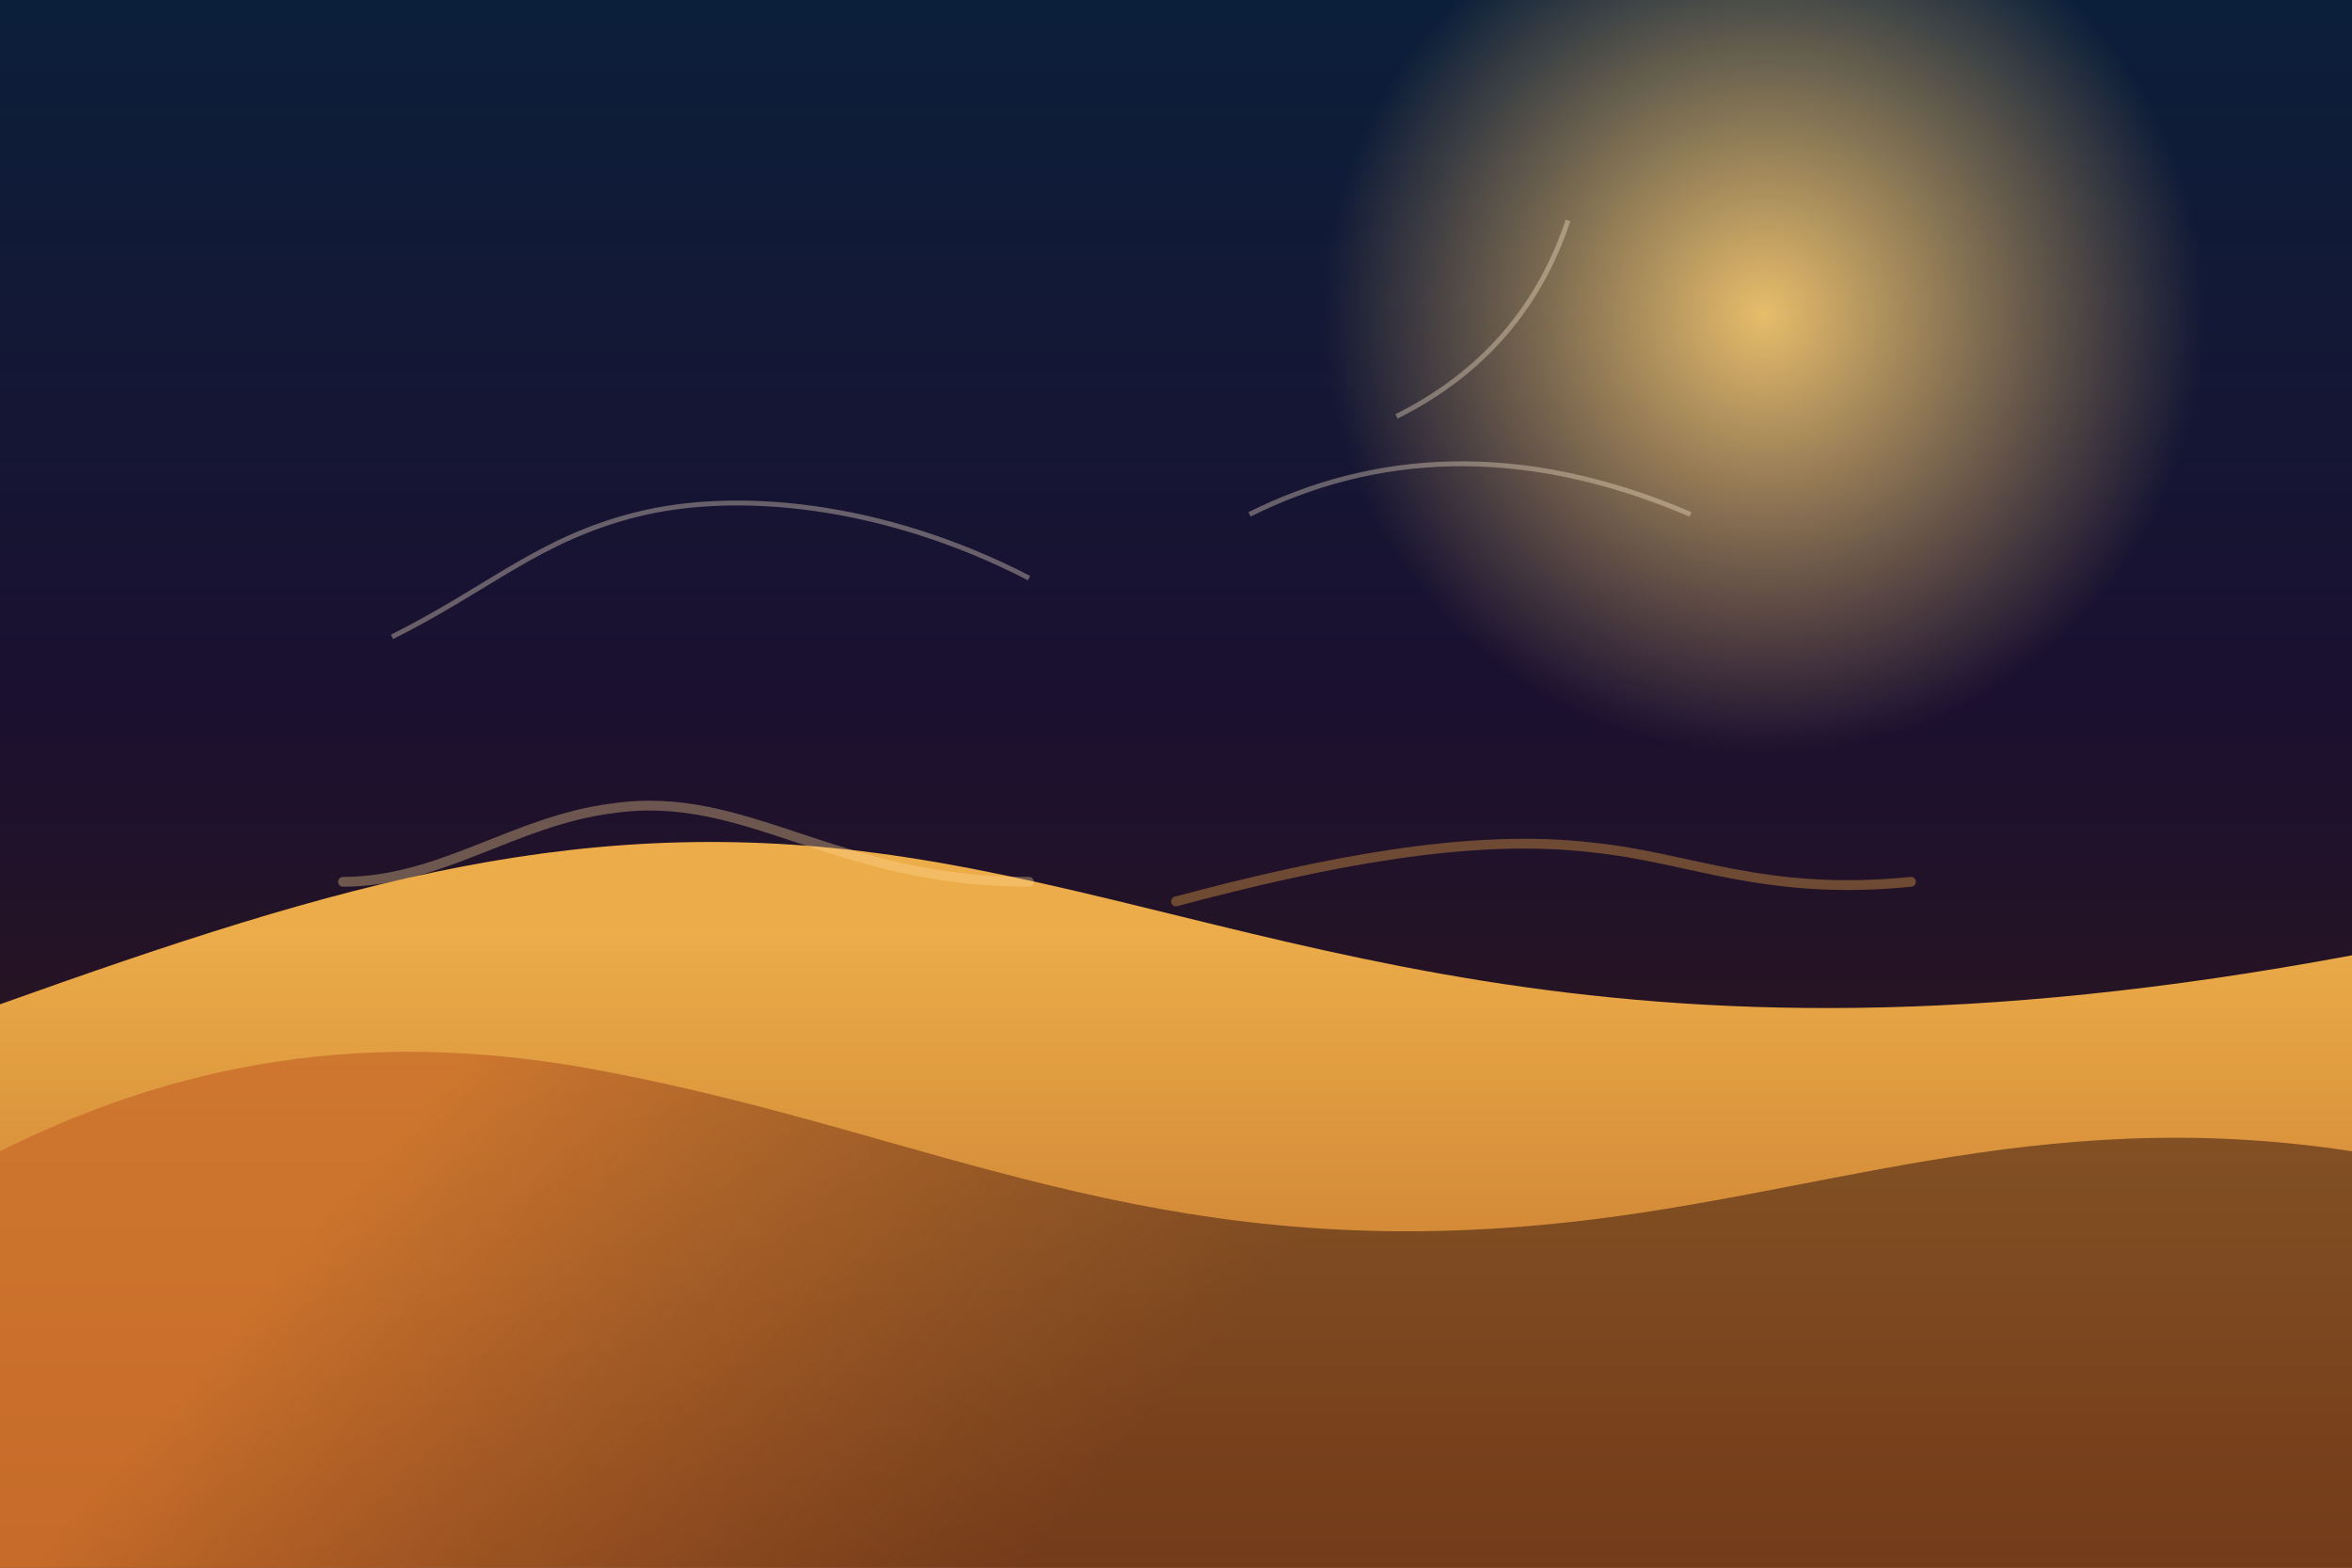 <svg width="960" height="640" viewBox="0 0 960 640" fill="none" xmlns="http://www.w3.org/2000/svg">
  <defs>
    <linearGradient id="sky" x1="480" y1="0" x2="480" y2="640" gradientUnits="userSpaceOnUse">
      <stop offset="0" stop-color="#0B1F3A" />
      <stop offset="0.45" stop-color="#1B1030" />
      <stop offset="1" stop-color="#3B1B0C" />
    </linearGradient>
    <linearGradient id="dune" x1="480" y1="380" x2="480" y2="640" gradientUnits="userSpaceOnUse">
      <stop offset="0" stop-color="#F6B44B" stop-opacity="0.95" />
      <stop offset="1" stop-color="#B86224" />
    </linearGradient>
    <linearGradient id="dune2" x1="180" y1="440" x2="420" y2="640" gradientUnits="userSpaceOnUse">
      <stop offset="0" stop-color="#C96D2A" stop-opacity="0.8" />
      <stop offset="1" stop-color="#462113" stop-opacity="0.6" />
    </linearGradient>
    <radialGradient id="sun" cx="0" cy="0" r="1" gradientUnits="userSpaceOnUse" gradientTransform="matrix(1 0 0 1 720 128) scale(180)">
      <stop offset="0" stop-color="#FFCF71" stop-opacity="0.9" />
      <stop offset="1" stop-color="#FFCF71" stop-opacity="0" />
    </radialGradient>
  </defs>
  <rect width="960" height="640" fill="url(#sky)" />
  <circle cx="720" cy="128" r="180" fill="url(#sun)" />
  <path d="M0 410C140 360 240 330 370 350C520 373 650 448 960 390V640H0V410Z" fill="url(#dune)" />
  <path d="M0 470C80 430 160 420 250 438C380 463 470 515 630 500C740 490 830 450 960 470V640H0V470Z" fill="url(#dune2)" />
  <g opacity="0.35">
    <path d="M140 360C180 360 210 335 250 330C305 322 340 360 420 360" stroke="#FFD791" stroke-width="4" stroke-linecap="round" stroke-linejoin="round" />
    <path d="M480 368C540 352 600 340 650 346C690 350 720 366 780 360" stroke="#FFB347" stroke-width="4" stroke-linecap="round" stroke-linejoin="round" />
  </g>
  <g opacity="0.35" stroke="#FFEDD2" stroke-width="2">
    <path d="M160 260C200 240 220 220 260 210C300 200 360 205 420 236" />
    <path d="M510 210C560 185 620 180 690 210" />
    <path d="M570 170C610 150 630 120 640 90" />
  </g>
</svg>
